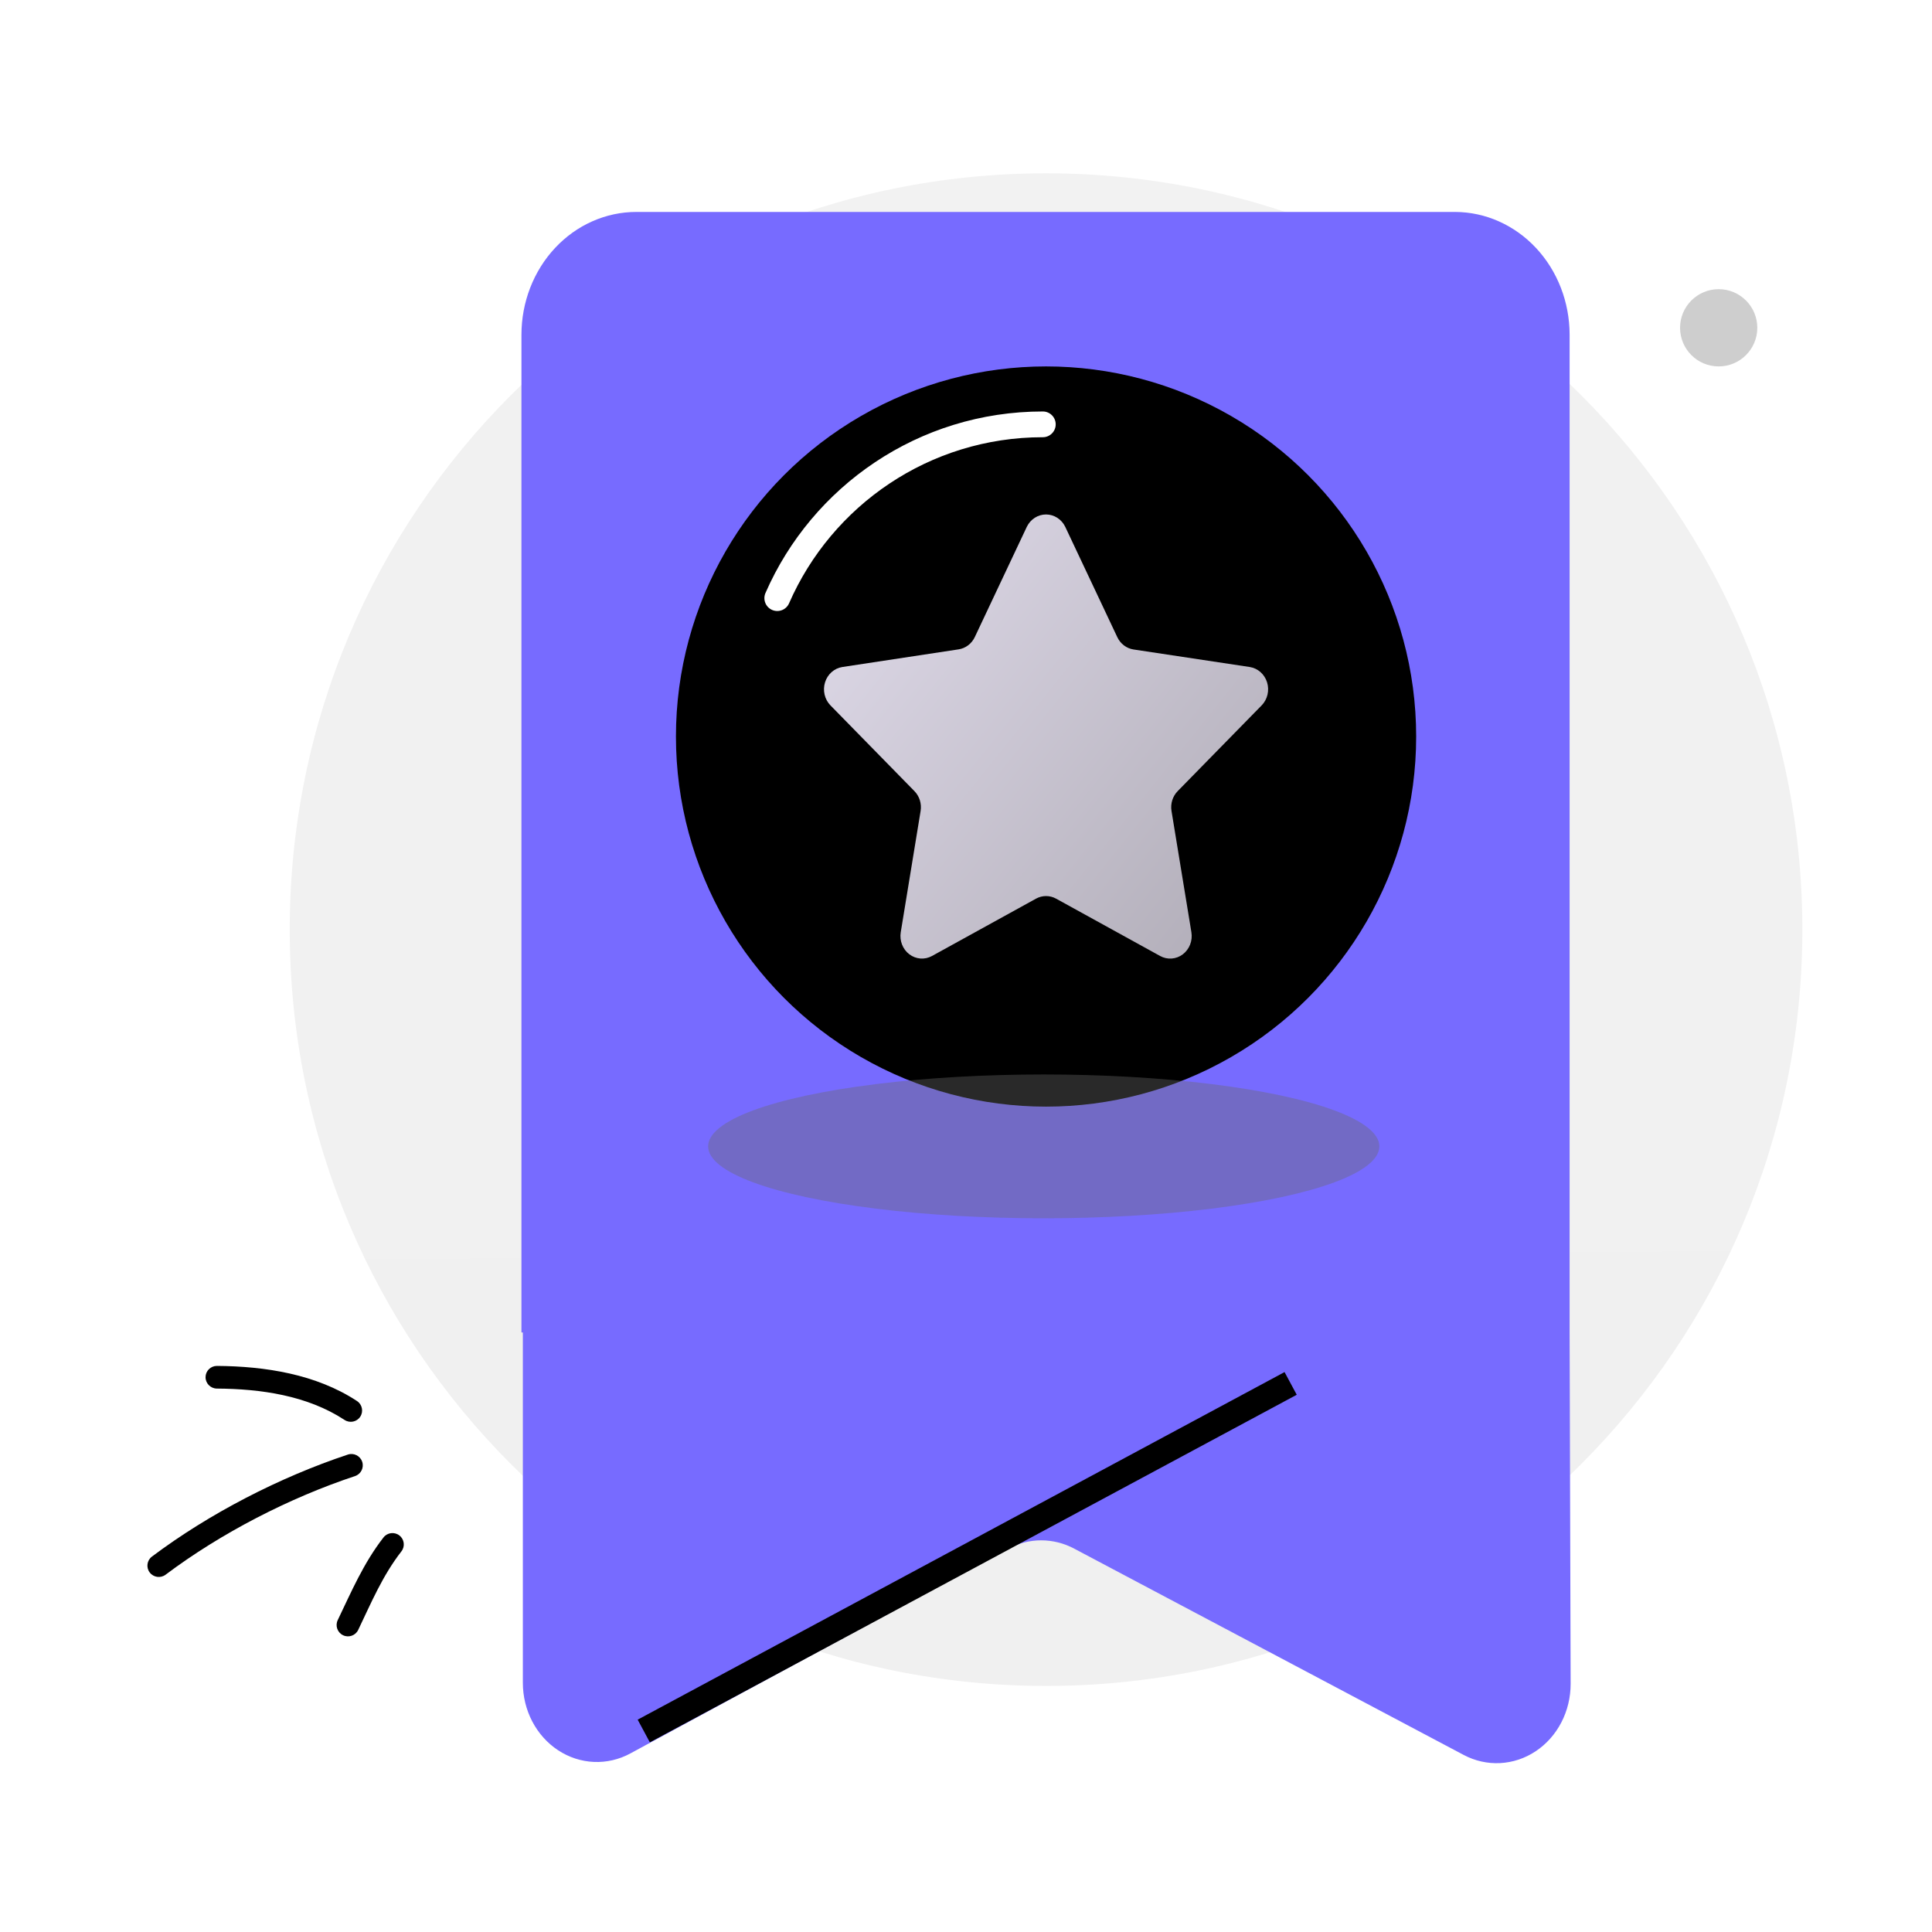 <svg width="1001" height="1001" viewBox="0 0 1001 1001" fill="none" xmlns="http://www.w3.org/2000/svg">
<g clip-path="url(#clip0_4573_24015)">
<path d="M541.971 873.515C758.388 873.515 933.829 698.074 933.829 481.657C933.829 265.24 758.388 89.799 541.971 89.799C325.554 89.799 150.113 265.24 150.113 481.657C150.113 698.074 325.554 873.515 541.971 873.515Z" fill="url(#paint0_linear_4573_24015)"/>
<path d="M753.981 109.809H329.697C313.91 109.809 298.77 116.514 287.606 128.45C276.443 140.385 270.172 156.573 270.172 173.452V690.375H270.899V871.898C270.899 878.907 272.578 885.8 275.777 891.917C278.977 898.035 283.589 903.174 289.174 906.844C294.759 910.514 301.13 912.593 307.68 912.881C314.23 913.17 320.74 911.659 326.589 908.493L522.295 802.422C527.627 799.563 533.509 798.074 539.474 798.074C545.439 798.074 551.322 799.563 556.654 802.422L758.379 909.271C764.231 912.371 770.727 913.823 777.251 913.487C783.775 913.152 790.111 911.042 795.659 907.355C801.206 903.669 805.781 898.53 808.951 892.424C812.121 886.318 813.779 879.448 813.771 872.464L813.241 690.375V173.275C813.198 156.476 806.944 140.376 795.842 128.487C784.741 116.598 769.693 109.884 753.981 109.809Z" fill="#776BFF"/>
<path fill-rule="evenodd" clip-rule="evenodd" d="M671.862 722.646L336.699 902.734L330.385 890.983L665.548 710.896L671.862 722.646Z" fill="black"/>
<circle cx="541.977" cy="381.608" r="191.76" fill="black"/>
<path fill-rule="evenodd" clip-rule="evenodd" d="M540.304 226.533C481.51 226.533 430.965 261.916 408.83 312.577C407.356 315.953 403.424 317.494 400.048 316.019C396.672 314.544 395.132 310.612 396.606 307.236C420.788 251.892 476.019 213.193 540.304 213.193C543.988 213.193 546.974 216.179 546.974 219.863C546.974 223.546 543.988 226.533 540.304 226.533Z" fill="white"/>
<path d="M551.921 272.961L578.892 330.121C579.692 331.816 580.873 333.282 582.335 334.393C583.797 335.504 585.494 336.228 587.282 336.501L647.568 345.595C649.609 345.922 651.523 346.835 653.098 348.233C654.672 349.631 655.845 351.459 656.485 353.513C657.125 355.567 657.207 357.766 656.723 359.866C656.239 361.967 655.207 363.885 653.742 365.408L610.18 409.887C608.885 411.206 607.916 412.835 607.359 414.634C606.801 416.433 606.671 418.346 606.98 420.209L617.283 483.016C617.636 485.163 617.408 487.371 616.623 489.389C615.839 491.408 614.53 493.156 612.845 494.437C611.159 495.717 609.165 496.479 607.087 496.635C605.01 496.791 602.932 496.335 601.089 495.319L547.168 465.6C545.567 464.722 543.786 464.263 541.978 464.263C540.17 464.263 538.389 464.722 536.789 465.6L482.867 495.319C481.025 496.33 478.949 496.781 476.875 496.622C474.8 496.463 472.809 495.701 471.127 494.422C469.445 493.142 468.138 491.396 467.355 489.38C466.571 487.365 466.341 485.16 466.692 483.016L476.977 420.209C477.285 418.346 477.155 416.433 476.598 414.634C476.04 412.835 475.071 411.206 473.776 409.887L430.214 365.408C428.749 363.885 427.717 361.967 427.233 359.866C426.749 357.766 426.831 355.567 427.471 353.513C428.111 351.459 429.284 349.631 430.858 348.233C432.433 346.835 434.347 345.922 436.388 345.595L496.674 336.441C498.462 336.168 500.159 335.445 501.621 334.334C503.083 333.222 504.264 331.756 505.064 330.062L532.035 272.902C532.973 270.985 534.4 269.377 536.158 268.257C537.917 267.136 539.937 266.546 541.995 266.552C544.054 266.558 546.071 267.16 547.823 268.292C549.575 269.423 550.993 271.039 551.921 272.961Z" fill="url(#paint1_linear_4573_24015)"/>
<g filter="url(#filter0_f_4573_24015)">
<ellipse cx="540.778" cy="593.955" rx="173.886" ry="37.261" fill="#6B6B6B" fill-opacity="0.39"/>
</g>
<path fill-rule="evenodd" clip-rule="evenodd" d="M198.684 796.586C188.339 809.908 182.173 824.425 174.981 839.406C173.577 842.332 174.817 845.835 177.741 847.242C180.667 848.65 184.182 847.412 185.588 844.487C192.407 830.281 198.159 816.435 207.982 803.78C209.97 801.22 209.5 797.525 206.93 795.548C204.37 793.554 200.67 794.026 198.684 796.586Z" fill="black"/>
<path fill-rule="evenodd" clip-rule="evenodd" d="M180.219 753.643C145.031 765.328 108.384 784.192 78.713 806.5C76.124 808.449 75.607 812.133 77.565 814.715C79.523 817.297 83.21 817.824 85.799 815.874C114.489 794.307 149.932 776.062 183.951 764.777C187.029 763.751 188.69 760.426 187.658 757.358C186.626 754.29 183.297 752.617 180.219 753.643Z" fill="black"/>
<path fill-rule="evenodd" clip-rule="evenodd" d="M184.963 725.896C163.737 711.945 137.273 707.876 112.407 707.704C109.158 707.692 106.514 710.301 106.502 713.526C106.484 716.769 109.108 719.411 112.349 719.441C134.998 719.589 159.179 722.985 178.513 735.689C181.225 737.472 184.873 736.721 186.649 734.024C188.427 731.329 187.673 727.679 184.963 725.896Z" fill="black"/>
<circle cx="890.475" cy="169.837" r="20.01" fill="#CECECE"/>
</g>
<defs>
<filter id="filter0_f_4573_24015" x="346.202" y="536.003" width="389.153" height="115.904" filterUnits="userSpaceOnUse" color-interpolation-filters="sRGB">
<feFlood flood-opacity="0" result="BackgroundImageFix"/>
<feBlend mode="normal" in="SourceGraphic" in2="BackgroundImageFix" result="shape"/>
<feGaussianBlur stdDeviation="10.345" result="effect1_foregroundBlur_4573_24015"/>
</filter>
<linearGradient id="paint0_linear_4573_24015" x1="538.95" y1="-37.799" x2="546.978" y2="1338.35" gradientUnits="userSpaceOnUse">
<stop stop-color="#F2F2F2"/>
<stop offset="1" stop-color="#EFEFEF"/>
</linearGradient>
<linearGradient id="paint1_linear_4573_24015" x1="426.922" y1="266.183" x2="658.693" y2="451.61" gradientUnits="userSpaceOnUse">
<stop stop-color="#E1DCEB"/>
<stop offset="1" stop-color="#B3AFBA"/>
</linearGradient>
<clipPath id="clip0_4573_24015">
<rect width="1000.49" height="1000.49" fill="white" transform="translate(0.289)"/>
</clipPath>
</defs>
</svg>
